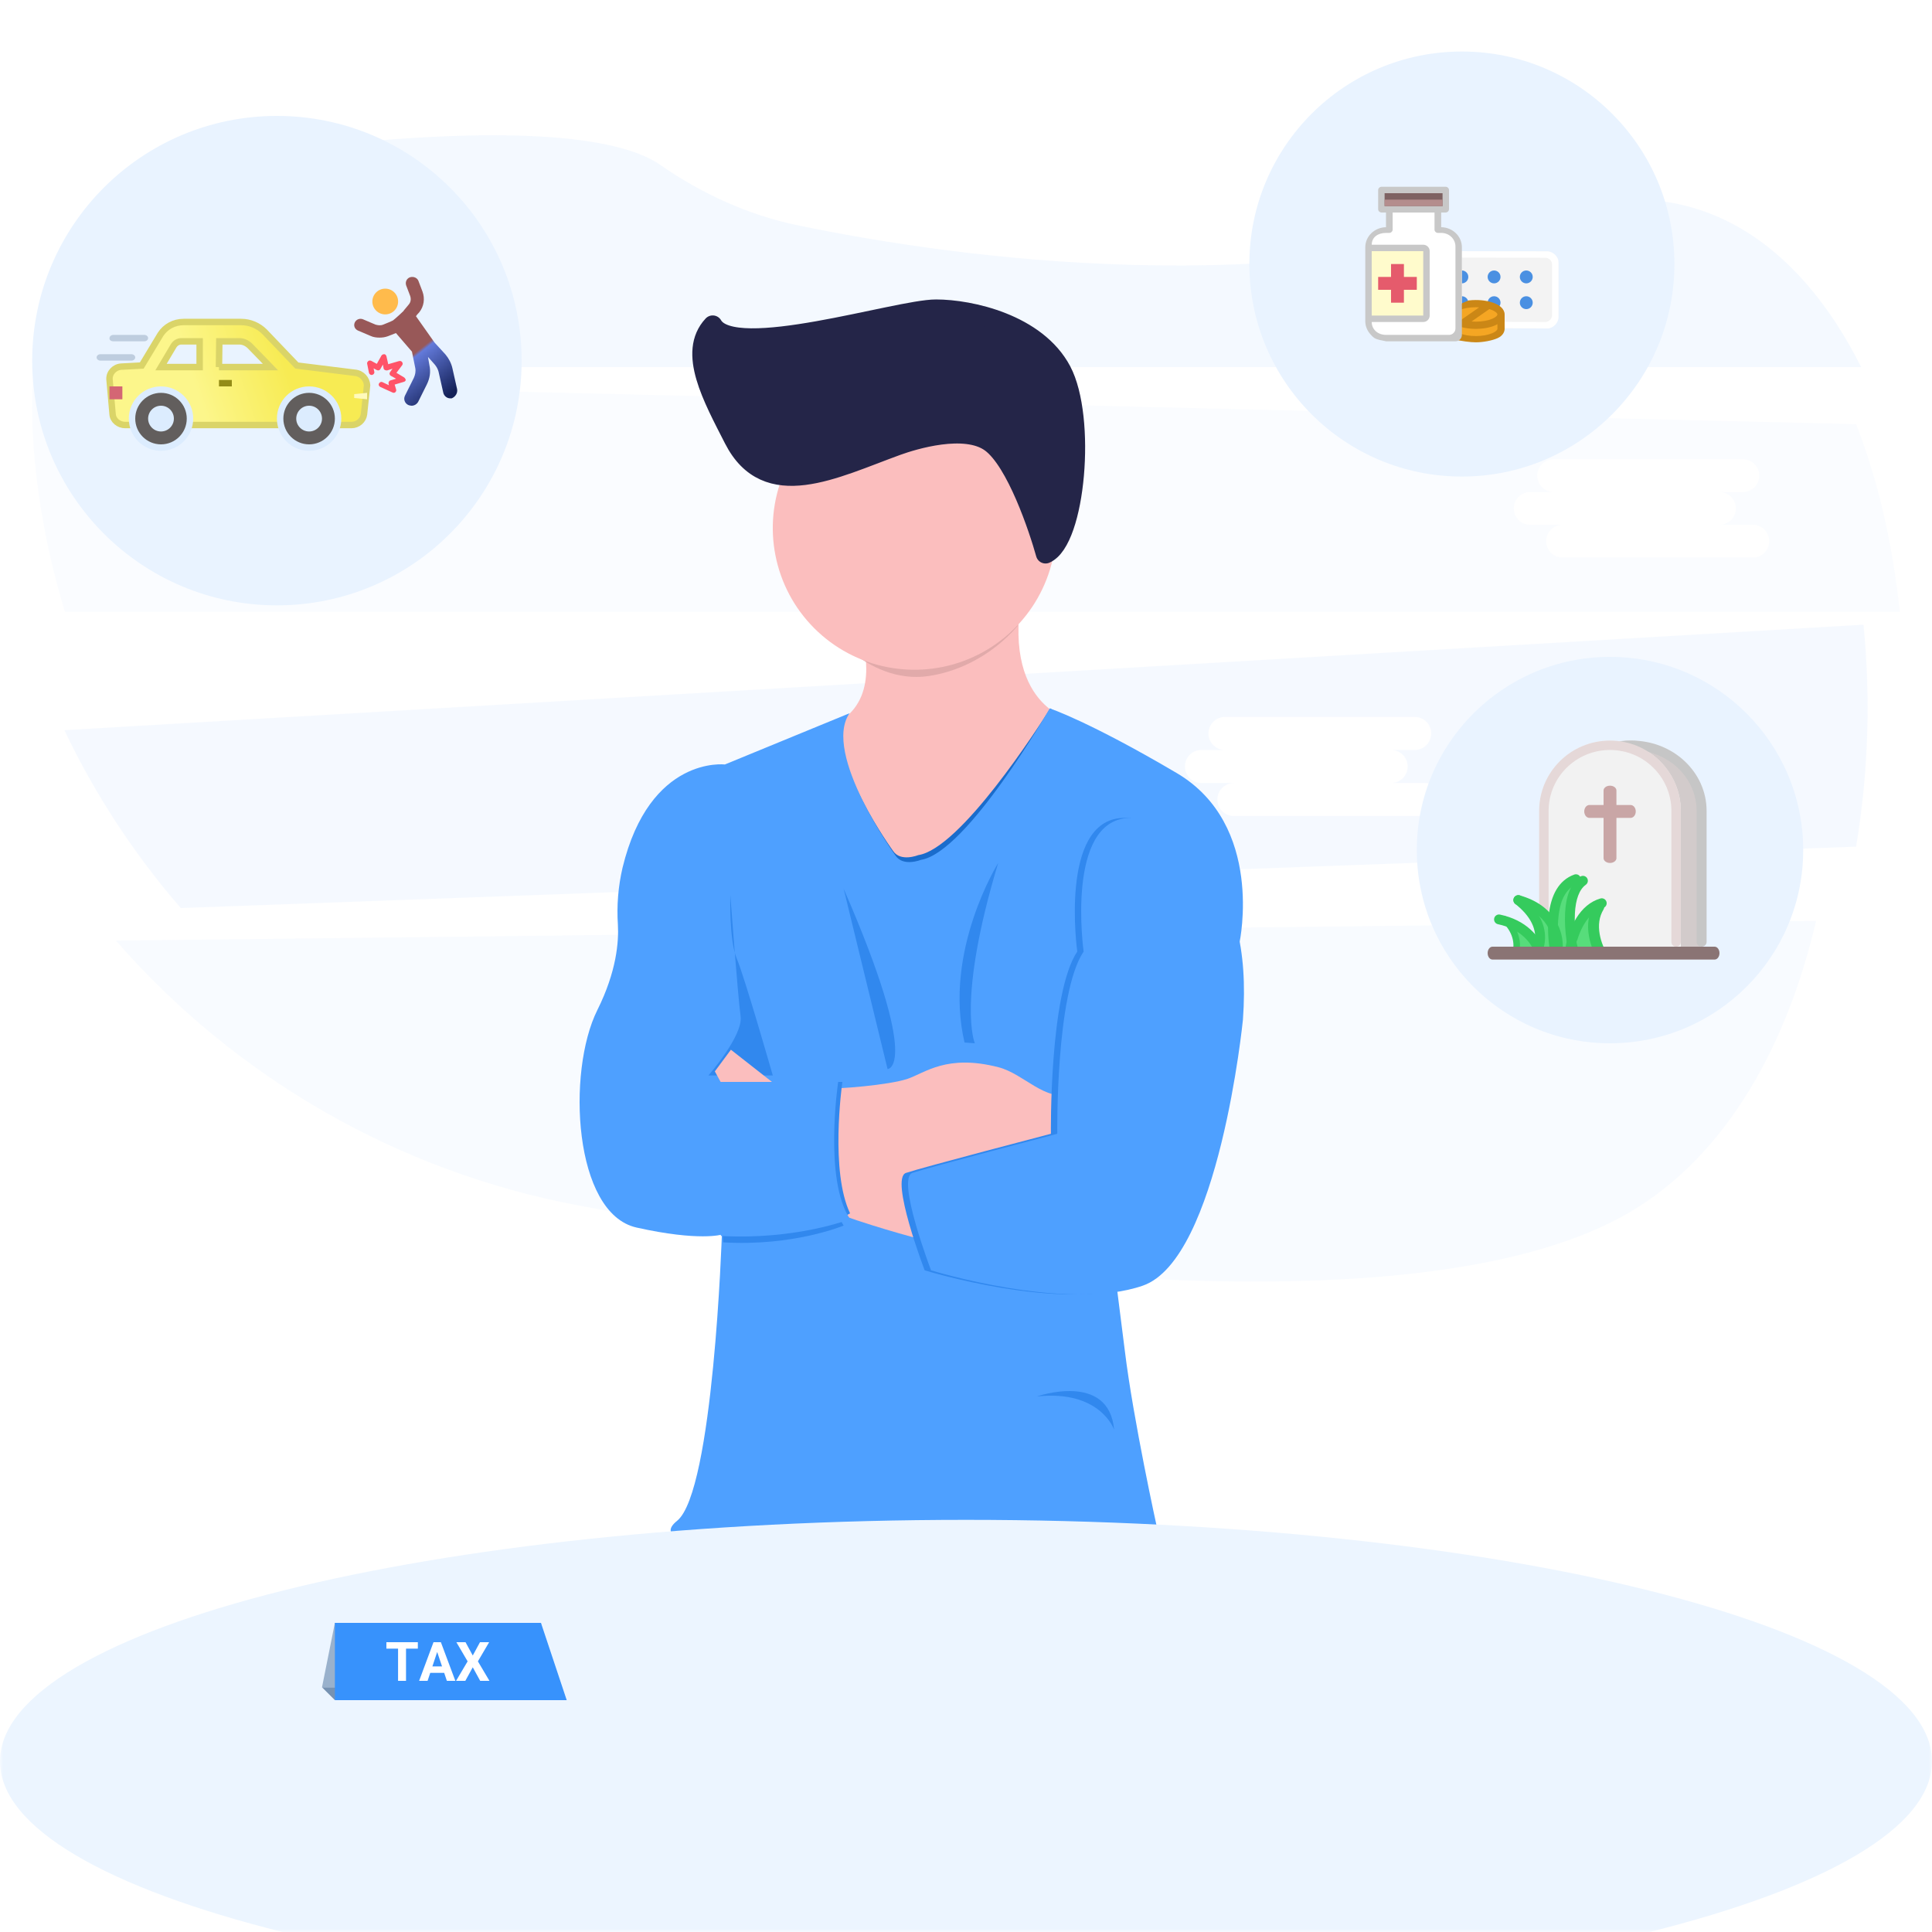 <?xml version="1.0" encoding="UTF-8"?>
<svg version="1.1" viewBox="0 0 300 300" xmlns="http://www.w3.org/2000/svg" xmlns:xlink="http://www.w3.org/1999/xlink">
<rect x="0" y="0" width="300" height="300" fill="#333333" stroke="none"/>
<title>unfortunate_events_myway</title>
<desc>Created with Sketch.</desc>
<defs>
<rect id="b" width="300" height="300"/>
<linearGradient id="d" x1="66.329%" x2="90.799%" y1="54.521%" y2="92.444%">
<stop stop-color="#985858" offset="0"/>
<stop stop-color="#637ADA" offset=".06"/>
<stop stop-color="#142158" offset="1"/>
</linearGradient>
<linearGradient id="c" x1="34.274%" x2="71.645%" y1="70.281%" y2="65.294%">
<stop stop-color="#FCF68B" offset="0"/>
<stop stop-color="#F7EB53" offset="1"/>
</linearGradient>
</defs>
<g fill="none" fill-rule="evenodd">
<g transform="translate(-30 -360)">
<g transform="translate(30 30)">
<g transform="translate(0 330)">
<mask id="a" fill="white">
<use xlink:href="#b"/>
</mask>
<use fill="#FFFFFF" fill-rule="nonzero" xlink:href="#b"/>
<g fill-rule="nonzero" mask="url(#a)">
<g transform="translate(5 21)">
<path transform="translate(145 150) scale(-1 1) translate(-145 -150)" d="m13 122c4.711 20.175 14.685 37.615 30.444 46.079 32.759 17.567 106.63 8.505 161.76-1.903 27.859-5.242 53.147-19.725 71.792-41.117l-264-3.059z" fill="#F4F9FF" opacity=".6"/>
<path transform="translate(145 98) scale(-1 1) translate(-145 -98)" d="m5.638 76c-1.138 11.49-0.752 23.08 1.148 34.468l260.14 9.532c7.242-8.345 13.322-17.634 18.075-27.614l-279.36-16.386zm102.89 24.587h-5.122c1.414 0 2.56 1.148 2.56 2.564 0 1.416-1.146 2.564-2.56 2.564h-29.629c-0.914 0-1.76-0.489-2.217-1.282s-0.457-1.771 0-2.564 1.302-1.282 2.217-1.282h5.122c-1.382-0.045-2.48-1.18-2.48-2.565s1.097-2.521 2.48-2.565h-3.658c-1.382-0.045-2.48-1.18-2.48-2.565s1.097-2.521 2.48-2.565h29.629c1.382 0.045 2.48 1.18 2.48 2.565s-1.097 2.521-2.48 2.565h3.658c1.382 0.045 2.48 1.18 2.48 2.565s-1.097 2.521-2.48 2.565z" fill="#ECF5FF" opacity=".5"/>
<path transform="translate(145 56) scale(-1 1) translate(-145 -56)" d="m289.87 38-283.09 6.866c-3.444 8.822-5.715 18.791-6.775 29.134h284.91c1.86-6.073 3.235-12.283 4.115-18.572 0.848-6.076 1.187-11.954 0.845-17.428zm-232.4 22.488h-5.106c0.912-1e-7 1.754 0.485 2.21 1.272 0.456 0.787 0.456 1.756 0 2.543-0.456 0.787-1.298 1.272-2.21 1.272h-29.534c-1.409-1e-7 -2.551-1.139-2.551-2.543 0-1.404 1.142-2.543 2.551-2.543h5.106c-1.378-0.044-2.472-1.17-2.472-2.544s1.094-2.5 2.472-2.544h-3.646c-1.378-0.044-2.472-1.17-2.472-2.544s1.094-2.5 2.472-2.544h29.534c1.378 0.044 2.472 1.17 2.472 2.544s-1.094 2.5-2.472 2.544h3.646c1.378 0.044 2.472 1.17 2.472 2.544s-1.094 2.5-2.472 2.544z" fill="#ECF5FF" opacity=".3"/>
<path transform="translate(145 18) scale(-1 1) translate(-145 -18)" d="m278.91 21.265h-29.328c-1.399 0-2.534-1.136-2.534-2.537 0-1.401 1.134-2.537 2.534-2.537h5.07c-1.368-0.044-2.455-1.168-2.455-2.538 0-1.371 1.086-2.494 2.455-2.538h-3.62c-1.368-0.044-2.455-1.168-2.455-2.538s1.086-2.494 2.455-2.538h15.307c-3.397-1.581-7.367-2.706-11.942-3.296-41.738-5.367-56.64-1.815-61.896 1.844-6.485 4.505-13.721 7.819-21.453 9.416-25.752 5.319-73.912 11.721-117.56-2.05-21.695-6.85-37.818 4.721-47.484 24.049h278c-0.363-5.617-1.45-10.802-3.444-15.344-0.458 0.394-1.043 0.61-1.647 0.609z" fill="#ECF5FF" opacity=".6"/>
</g>
</g>
<g fill-rule="nonzero" mask="url(#a)">
<g transform="translate(90 48)">
<path d="m76 63.686-2.637 12.826-12.912 21.488-15.923-6.734s-21.636-22.449-8.041-25.657c1.629-0.344 3.167-1.023 4.514-1.992 2.672-1.992 3.509-4.893 3.509-7.73 0-4.684-2.21-9.201-2.21-9.201l27.853-8.686c-1.151 3.624-1.823 7.38-2 11.175-0.211 7.527 2.608 11.21 4.918 12.976 0.865 0.698 1.86 1.22 2.93 1.534z" fill="#FBBEBE"/>
<path d="m70 38c-1.157 3.639-1.832 7.41-2.01 11.221-0.509 0.6-1.053 1.171-1.628 1.709-3.344 3.161-7.694 5.429-12.361 6.07s-9.003-1.426-12-4 0-6.308 0-6.308l28-8.692z" fill="#E1AAAA"/>
<path d="m73.998 34.006c-0.002 8.9-5.366 16.921-13.59 20.323s-17.687 1.514-23.976-4.783c-6.289-6.297-8.164-15.763-4.751-23.982 3.413-8.219 11.441-13.573 20.341-13.563 5.839-0.019 11.444 2.295 15.571 6.426s6.432 9.74 6.406 15.579z" fill="#FBBEBE"/>
<path d="m76 63.513-2.637 12.89-12.912 21.597-15.923-6.768s-21.636-22.563-8.041-25.787c1.629-0.346 3.167-1.028 4.514-2.002-2.456 6.722 7.684 20.7 7.684 20.7 1.169 1.746 3.889 0.64 3.889 0.64 6.526-0.978 18.555-19.676 20.514-22.784 0.862 0.689 1.851 1.203 2.912 1.513z" fill="#1A6CCC"/>
<path d="m89 189.56c-3.857 0.843-25.22 5.395-33.323 4.257-8.909-1.257-26.245-2.089-26.245-2.089s-11.035 0.566-14.433-0.917c0-0.396 0.035-0.617 0.035-0.617l6.289-7.246s60.886-4.387 65.45 0c1.125 1.07 1.814 3.515 2.226 6.612z" fill="#6F6FC6"/>
<path d="m49.063 84.87s-11.462-15.931-7.143-22.121l-19.364 7.96s-11.656-1.416-15.887 16.026c-0.675 2.898-0.919 5.881-0.724 8.851 0.153 2.632-0.2 7.263-3.189 13.253-4.784 9.588-3.695 31.591 6.084 33.774 9.779 2.183 13.251 1.086 13.251 1.086s-1.3 39.876-6.949 44.448c-5.649 4.573 14.398 3.487 14.398 3.487s17.323 0.873 26.231 2.177c8.908 1.304 33.892-4.573 33.892-4.573s-3.695-16.781-4.995-27.455-4.348-33.409-4.348-33.409l22.165-30.093s3.907-18.191-9.779-26.251c-13.686-8.06-19.705-10.031-19.705-10.031s-12.857 22.422-20.024 23.525c0 0-2.724 1.097-3.913-0.655z" fill="#4EA0FF"/>
<path d="m23.402 91s-0.2 7.053 0.997 9.837c1.197 2.783 5.601 18.163 5.601 18.163h-10s5.417-6.197 5-9.189c-0.417-2.991-1.598-18.811-1.598-18.811z" fill="#3188EE"/>
<path d="m55.152 145s-23.657-5.796-25.862-10.705c-2.204-4.909-8.29-15.933-8.29-15.933l2.494-3.362 11.51 9.024s13.708 10.914 20.136 11.986c6.428 1.072 0.012 8.99 0.012 8.99z" fill="#FBBEBE"/>
<path d="m77 117.11v13.269h-2.126c-10.493 0.002-20.813 2.686-29.988 7.798l-3.978 2.22-1.069 0.6-6.839-15.465 5-4.535h0.328c1.565 0.15 9.728-0.503 12.595-1.475 2.724-0.93 6.104-3.875 14.125-1.8 3.954 1.014 7.328 5.465 11.163 4.073l0.788-4.685z" fill="#FBBEBE"/>
<path d="m97.623 93.708 4.377 4.859v11.784s-3.72 37.177-15.53 41.287-32.89-2.382-32.89-2.382-5.449-14.266-2.902-15.126 22.507-6.076 22.507-6.076-0.278-21.811 4.093-28.297c0 0-2.843-20.313 7.001-20.746s13.344 14.699 13.344 14.699z" fill="#3188EE"/>
<path d="m98.625 93.708c2.25 1.528 3.375 2.292 3.375 2.292 1.065 4.052 1.399 8.835 1 14.35 0 0-3.706 37.177-15.546 41.287s-32.881-2.382-32.881-2.382-5.441-14.266-2.895-15.126c2.546-0.861 22.497-6.076 22.497-6.076s-0.284-21.811 4.091-28.297c0 0-2.842-20.313 6.998-20.746 9.839-0.433 13.362 14.699 13.362 14.699z" fill="#4EA0FF"/>
<path d="m41 90 6.819 28s5.379-0.029-6.819-28z" fill="#3188EE"/>
<path d="m65 86s-8.571 13.712-5.225 27.884l1.596 0.116s-2.853-6.563 3.629-28z" fill="#3188EE"/>
<path d="m71 168.84s11.188-3.91 12 5.162c0 0-2.112-6.217-12-5.162z" fill="#3188EE"/>
<path d="m39.273 121s-2.124 15.218 1.727 21.305c0 0-7.781 3.261-18.705 2.608l-1.295-23.913h18.273z" fill="#3188EE"/>
<path d="m42 140.41-1.082 0.594-6.918-15.302 6-5.698h0.804c-0.103 0.736-1.903 13.913 1.196 20.406z" fill="#3188EE"/>
<path d="m40.151 120s-2.275 15.219 1.849 21.309c0 0-8.335 3.263-20.035 2.609l-7.965-23.918h26.151z" fill="#4EA0FF"/>
<path transform="translate(48 19) scale(-1 1) translate(-48 -19)" d="m32.185 20.734c3.965-2.888 11.952-0.448 14.511 0.48 9.749 3.536 20.234 9.071 25.384-1.028 3.277-6.426 7.224-13.458 3.251-17.708-3.251 5.667-28.639-2.479-34.675-2.479-5.335 0-15.628 2.253-19.505 9.562-3.876 7.309-2.193 26.405 2.499 28.438 1.084-3.896 4.57-14.378 8.535-17.266z" fill="#242548" stroke="#242548" stroke-linecap="round" stroke-linejoin="round" stroke-width="3"/>
</g>
</g>
<path d="m150 311c82.843 0 150-16.789 150-37.5s-67.157-37.5-150-37.5c-82.843 0-150 16.789-150 37.5s67.157 37.5 150 37.5z" fill="#ECF5FF" fill-rule="nonzero" mask="url(#a)"/>
<g mask="url(#a)">
<g transform="translate(50 252)">
<polygon points="2 0 34 0 35 10 0 10" fill="#99B1CC" fill-rule="nonzero"/>
<polygon points="0 10 3 10 2 12" fill="#7692B2" fill-rule="nonzero"/>
<polygon points="2 0 34 0 38 12 2 12" fill="#3792FC" fill-rule="nonzero"/>
<path d="m14.884 4.001h-1.837v4.999h-1.236v-4.999h-1.812v-1.001h4.884v1.001zm4.09 3.762h-2.166l-0.412 1.236h-1.314l2.232-6h1.145l2.244 6h-1.314l-0.416-1.236zm-1.833-1.001h1.499l-0.754-2.246-0.745 2.246zm6.268-1.694 1.124-2.069h1.421l-1.746 2.975 1.792 3.025h-1.437l-1.153-2.102-1.153 2.102h-1.437l1.792-3.025-1.746-2.975h1.421l1.124 2.069z" fill="#fff" fill-rule="evenodd"/>
</g>
</g>
<g fill-rule="nonzero" mask="url(#a)">
<g transform="translate(220 102)">
<circle cx="30" cy="30" r="30" fill="#E9F3FF"/>
<path d="m33 13c6.075 0 11 4.925 11 11v21h-22v-21c0-6.075 4.925-11 11-11z" fill="#D2CBCB"/>
<path d="m30 13c6.075 0 11 4.925 11 11v21h-22v-21c0-6.075 4.925-11 11-11z" fill="#F2F2F2"/>
<path d="m45 23.909c0-6.025-5.206-10.909-11.627-10.909-0.576 0-1.147 0.039-1.71 0.117-0.424 0.059-0.716 0.428-0.654 0.826 0.062 0.397 0.456 0.672 0.88 0.613 0.488-0.068 0.984-0.102 1.484-0.102 5.566 0 10.077 4.233 10.077 9.454v20.364c0 0.402 0.347 0.727 0.775 0.727 0.428 0 0.775-0.326 0.775-0.727v-20.364z" fill="#C6C6C6"/>
<path d="m41 23.909c0-6.025-4.925-10.909-11-10.909s-11 4.884-11 10.909v15.618c0 0.402 0.328 0.727 0.733 0.727s0.733-0.326 0.733-0.727v-15.618c0-5.222 4.268-9.454 9.533-9.454 5.265 0 9.533 4.233 9.533 9.454v20.364c0 0.402 0.328 0.727 0.733 0.727 0.405 0 0.733-0.326 0.733-0.727v-20.364z" fill="#E5D8D8"/>
<path d="m29 25h-2.2c-0.442 0-0.8-0.448-0.8-1s0.358-1 0.8-1h2.2v-2.25c0-0.414 0.448-0.75 1-0.75s1 0.336 1 0.75v2.25h2.2c0.442 0 0.8 0.448 0.8 1s-0.358 1-0.8 1h-2.2v6.25c0 0.414-0.448 0.75-1 0.75s-1-0.336-1-0.75v-6.25z" fill="#C9A6A6"/>
<path d="m14.505 41.29c0.536-0.066 1.87 1.288 4 4.061 0-2.954-0.111-5.046-0.333-6.277 1.778 1.107 2.889 3.323 3.333 6.646-0.222-5.415 0.889-9.231 3.333-11.446-0.667 2.462-0.667 6.154 0 11.077-0.222-2.708 1-4.923 3.667-6.646-0.667 1.969-1 4.308-1 7.015-8 0-12 0.123-12 0.369 0 0.369-0.333-2.215-1-4.8z" fill="#57DD7B"/>
<path d="m22.652 45.336c0.09-1.324-0.189-2.926-1.153-4.474-1.091-1.753-2.901-3.086-5.525-3.832-0.406-0.116-0.829 0.12-0.944 0.526-0.116 0.406 0.12 0.829 0.526 0.944 2.264 0.644 3.758 1.744 4.646 3.17 0.77 1.238 0.995 2.532 0.925 3.563-0.003 0.045-0.006 0.078-0.007 0.079-0.053 0.419 0.244 0.801 0.663 0.854s0.801-0.244 0.854-0.663c0.005-0.042 0.01-0.092 0.015-0.166z" fill="#35CB5D"/>
<path transform="translate(23.071 40.114) rotate(-7) translate(-23.071 -40.114)" d="m21.543 45.17c-0.057-1.495 0.046-3.27 0.433-4.947 0.605-2.623 1.767-4.296 3.574-4.714 0.411-0.095 0.668-0.505 0.573-0.917s-0.505-0.668-0.917-0.573c-2.505 0.579-3.997 2.729-4.719 5.859-0.422 1.831-0.532 3.73-0.471 5.349 0.005 0.136 0.01 0.234 0.014 0.288 0.029 0.421 0.394 0.739 0.815 0.71 0.421-0.029 0.739-0.394 0.71-0.815-0.003-0.039-0.007-0.121-0.012-0.242z" fill="#35CB5D"/>
<path d="m24.773 43.912c-0.199-1.383-0.292-2.788-0.222-4.087 0.116-2.154 0.672-3.708 1.692-4.44 0.343-0.246 0.421-0.724 0.175-1.067-0.246-0.343-0.724-0.421-1.067-0.175-1.487 1.068-2.188 3.028-2.326 5.599-0.076 1.412 0.023 2.912 0.235 4.387 0.057 0.395 0.118 0.759 0.179 1.083 0.037 0.197 0.066 0.339 0.084 0.417 0.092 0.412 0.5 0.671 0.912 0.579 0.412-0.092 0.671-0.5 0.579-0.912-0.059-0.264-0.15-0.747-0.242-1.385z" fill="#35CB5D"/>
<path d="m19.718 45.117c0.616-2.412-0.131-5.182-3.196-7.723-0.093-0.077-0.189-0.154-0.286-0.231-0.332-0.261-0.812-0.203-1.073 0.129-0.261 0.332-0.203 0.812 0.129 1.073 0.087 0.068 0.172 0.137 0.255 0.206 2.584 2.143 3.167 4.302 2.69 6.168-0.047 0.184-0.09 0.304-0.112 0.351-0.175 0.384-0.005 0.837 0.379 1.012 0.384 0.175 0.837 0.005 1.012-0.379 0.057-0.125 0.131-0.33 0.202-0.606z" fill="#35CB5D"/>
<path d="m17.668 42.347c-1.2-1.098-2.77-1.912-4.745-2.33-0.413-0.087-0.819 0.177-0.906 0.589-0.087 0.413 0.177 0.819 0.589 0.906 1.706 0.361 3.03 1.048 4.03 1.963 0.523 0.479 0.924 0.989 1.218 1.496 0.17 0.293 0.264 0.511 0.297 0.613 0.129 0.402 0.56 0.623 0.962 0.493 0.402-0.129 0.623-0.56 0.493-0.962-0.234-0.727-0.83-1.755-1.938-2.769z" fill="#35CB5D"/>
<path transform="translate(26.303 41.585) rotate(14) translate(-26.303 -41.585)" d="m25.539 45.21c-0.049-1.117 0.067-2.476 0.478-3.758 0.441-1.376 1.163-2.417 2.21-3.027 0.365-0.213 0.488-0.68 0.275-1.045-0.213-0.365-0.68-0.488-1.045-0.275-1.411 0.823-2.348 2.174-2.896 3.881-0.475 1.483-0.605 3.009-0.549 4.291 0.004 0.089 0.008 0.15 0.011 0.191 0.034 0.421 0.402 0.735 0.823 0.701 0.421-0.034 0.735-0.402 0.701-0.823-0.001-0.016-0.004-0.066-0.008-0.136z" fill="#35CB5D"/>
<path transform="translate(28.387 42.387) rotate(-47) translate(-28.387 -42.387)" d="m26.942 44.469c0.257-0.557 0.581-1.114 0.973-1.631 0.859-1.13 1.914-1.896 3.186-2.162 0.458-0.096 0.751-0.545 0.655-1.002-0.096-0.458-0.545-0.751-1.002-0.655-1.714 0.359-3.1 1.365-4.187 2.795-0.472 0.622-0.857 1.284-1.162 1.946-0.185 0.401-0.305 0.719-0.366 0.915-0.139 0.446 0.11 0.921 0.556 1.06 0.446 0.139 0.921-0.11 1.06-0.556 0.04-0.129 0.135-0.38 0.287-0.71z" fill="#35CB5D"/>
<path transform="translate(14.5 43.057) rotate(30) translate(-14.5 -43.057)" d="m15.708 42.579c-0.785-0.739-1.812-1.287-3.104-1.568-0.27-0.059-0.535 0.119-0.593 0.397-0.057 0.278 0.115 0.551 0.386 0.61 1.116 0.243 1.982 0.705 2.636 1.321 0.342 0.322 0.605 0.666 0.797 1.007 0.111 0.197 0.173 0.344 0.194 0.413 0.085 0.27 0.366 0.419 0.629 0.332s0.407-0.377 0.323-0.647c-0.153-0.489-0.543-1.181-1.268-1.863z" fill="#35CB5D"/>
<path d="m46.25 47c0.414 0 0.75-0.448 0.75-1s-0.336-1-0.75-1h-34.5c-0.414 0-0.75 0.448-0.75 1s0.336 1 0.75 1h34.5z" fill="#8A7474"/>
</g>
</g>
<g mask="url(#a)">
<g transform="translate(194 8)">
<circle cx="33" cy="33" r="33" fill="#E9F3FF" fill-rule="nonzero"/>
<g transform="translate(32 31)" fill-rule="nonzero">
<path d="m0 0h14c1.105-2.0291e-16 2 0.895 2 2v8c0 1.105-0.895 2-2 2h-14v-12z" fill="#F3F3F3"/>
<path d="m11 9c-0.552 0-1-0.448-1-1s0.448-1 1-1 1 0.448 1 1-0.448 1-1 1zm0-4c-0.552 0-1-0.448-1-1s0.448-1 1-1 1 0.448 1 1-0.448 1-1 1zm-5 4c-0.552 0-1-0.448-1-1s0.448-1 1-1 1 0.448 1 1-0.448 1-1 1zm0-4c-0.552 0-1-0.448-1-1s0.448-1 1-1 1 0.448 1 1-0.448 1-1 1zm-5 4c-0.552 0-1-0.448-1-1s0.448-1 1-1 1 0.448 1 1-0.448 1-1 1zm0-4c-0.552 0-1-0.448-1-1s0.448-1 1-1 1 0.448 1 1-0.448 1-1 1z" fill="#4A90E2"/>
<path d="m14.272 12c0.462 0 0.881-0.219 1.196-0.534 0.315-0.315 0.533-0.741 0.533-1.207v-8.549c0-0.444-0.219-0.85-0.533-1.154-0.314-0.304-0.734-0.524-1.196-0.524l-14.272-0.032v11.904l14.272 0.096zm-13.272-11 13.01 0.03c0.218 0 0.48 0.114 0.677 0.302 0.198 0.188 0.312 0.442 0.312 0.633v8.04c0 0.234-0.126 0.49-0.323 0.683-0.197 0.193-0.449 0.312-0.667 0.312l-13.01-0.03v-9.97z" fill="#fff"/>
</g>
<g transform="translate(18 21)" fill-rule="evenodd">
<path d="m13.391 18.778v4.86c1.652 0.344 2.91 0.516 3.773 0.516 1.129 0 2.572-0.269 3.408-0.659s1.067-1.024 1.067-1.432v-2.238c0-0.408-0.2-0.773-0.47-1.047-0.27-0.273-0.614-0.481-1.016-0.653-0.803-0.344-1.843-0.538-2.989-0.538-0.389 0-0.759 0.025-1.119 0.068l-2.654 1.123z" fill="#CB8716" fill-rule="nonzero"/>
<path d="m17.163 18.706c0.178 0.002 0.347 0.012 0.518 0.022l-2.719 1.892c-0.12-0.039-0.243-0.077-0.347-0.122-0.307-0.132-0.536-0.285-0.662-0.413-0.127-0.128-0.146-0.205-0.146-0.26 2.24e-5 -0.055 0.02-0.132 0.146-0.26 0.127-0.128 0.355-0.281 0.662-0.413 0.614-0.263 1.532-0.446 2.548-0.446z" fill="#F5A623"/>
<path d="m19.261 18.995c0.162 0.049 0.316 0.102 0.45 0.16 0.307 0.132 0.536 0.285 0.662 0.413 0.127 0.128 0.146 0.205 0.146 0.26 2.24e-5 0.056-0.02 0.132-0.146 0.26-0.127 0.128-0.355 0.281-0.662 0.413-0.614 0.263-1.531 0.446-2.548 0.446-0.227 0-0.447-0.012-0.662-0.028l2.76-1.923z" fill="#F5A623"/>
<path d="m13.807 21.335c0.119 0.066 0.235 0.135 0.367 0.192 0.803 0.344 1.843 0.538 2.989 0.538 1.146 0 2.186-0.193 2.989-0.538 0.132-0.057 0.248-0.125 0.367-0.19v0.728c0 0.055-0.02 0.132-0.146 0.26-0.127 0.128-0.355 0.281-0.662 0.413-0.614 0.263-1.531 0.446-2.548 0.446-1.017 0-1.934-0.183-2.548-0.446-0.307-0.132-0.536-0.285-0.662-0.413-0.127-0.128-0.146-0.205-0.146-0.26v-0.73z" fill="#F5A623"/>
<path d="m12.464 1.7764e-14 -9.929-2.8422e-14c-0.296 2.8804e-5 -0.536 0.234-0.536 0.522v2.953c2.958e-5 0.288 0.24 0.522 0.536 0.522l0.679 0.004v2.28c-1.768 0.025-3.214 1.4-3.214 3.114v11.476c0 0.806 0.327 1.532 0.848 2.087 0.272 0.32 0.531 0.533 0.778 0.64 0.289 0.125 0.832 0.26 1.631 0.404h10.744c0.552 0 1-0.448 1-1v-13.61c0-1.714-1.446-3.088-3.214-3.114v-2.28h0.679c0.296-2.881e-5 0.536-0.234 0.536-0.522v-2.953c-2.96e-5 -0.288-0.24-0.522-0.536-0.522z" fill="#C8C8C8" fill-rule="nonzero"/>
<polygon points="3 1 12 1 12 3 3 3" fill="#7E6262"/>
<polygon points="3 2 12 2 12 3 3 3" fill="#B48D8D"/>
<path d="m4.25 4h6.5v2.639c4.33e-5 0.291 0.243 0.528 0.542 0.528h0.499c1.238 0 2.209 0.937 2.209 2.111v12.722c0 0.552-0.448 1-1 1h-9.791c-1.238 0-2.209-0.826-2.209-2h8c0.552 0 1-0.448 1-1v-10c0-0.552-0.448-1-1-1h-8c0.002-1.172 0.973-1.833 2.209-1.833h0.499c0.299 0 0.542-0.236 0.542-0.528v-2.639z" fill="#fff"/>
<polygon points="1 10 9 10 9 20 1 20" fill="#FFFBCC"/>
<path d="m6 14h2v2h-2v2h-2v-2h-2v-2h2v-2h2v2z" fill="#E55B6C" fill-rule="nonzero"/>
</g>
</g>
</g>
<g fill-rule="nonzero" mask="url(#a)">
<g transform="translate(5 18)">
<circle cx="38" cy="38" r="38" fill="#E9F3FF"/>
<circle transform="translate(54.82 28.82) rotate(-40.45) translate(-54.82 -28.82)" cx="54.82" cy="28.82" r="2" fill="#FFBB4C"/>
<path d="m65.981 42.438-0.735-3.271c-0.17-0.763-0.566-1.526-1.075-2.126l-1.697-1.853-2.885-4.089c0.113-0.164 0.283-0.382 0.509-0.6 0.735-0.927 0.905-2.126 0.509-3.216l-0.622-1.635c-0.17-0.491-0.735-0.763-1.301-0.6-0.509 0.164-0.792 0.709-0.622 1.254l0.622 1.635c0.17 0.491 0.113 0.981-0.226 1.363-0.622 0.763-0.792 0.927-0.792 0.981-0.226 0.218-0.792 0.763-1.244 1.145l-0.396 0.327s-0.283 0.164-1.527 0.654c-0.396 0.164-0.792 0.109-1.188 0l-1.923-0.818c-0.509-0.218-1.075 0-1.301 0.491-0.226 0.491 0 1.036 0.509 1.254l1.923 0.818c0.452 0.218 0.962 0.273 1.414 0.273 0.452 0 0.848-0.055 1.301-0.218 0.566-0.218 0.962-0.382 1.244-0.491l2.489 2.889 0.509 2.508c0.113 0.545 0 1.09-0.226 1.581l-1.357 2.726c-0.283 0.545-0.057 1.199 0.509 1.472 0.17 0.055 0.339 0.109 0.509 0.109 0.396 0 0.792-0.218 1.018-0.6l1.357-2.726c0.452-0.927 0.622-1.908 0.396-2.944l-0.226-1.308 1.018 1.145c0.283 0.327 0.509 0.709 0.622 1.145l0.735 3.271c0.113 0.491 0.566 0.872 1.075 0.872h0.226c0.566-0.218 0.962-0.818 0.848-1.417z" fill="url(#d)"/>
<path d="m57.723 40.589-1.164-0.696 0.887-1.179c0.111-0.161 0.111-0.321 0-0.482-0.111-0.161-0.277-0.214-0.499-0.161l-1.663 0.482-0.277-1.232c-0.055-0.161-0.166-0.321-0.333-0.321-0.166 0-0.333 0.054-0.443 0.214l-0.72 1.286-0.887-0.482c-0.166-0.054-0.333-0.054-0.443 0.054-0.111 0.107-0.222 0.268-0.166 0.429l0.277 1.393c0.055 0.214 0.277 0.375 0.499 0.321 0.222-0.054 0.388-0.268 0.333-0.482l-0.111-0.536 0.499 0.268c0.222 0.107 0.443 0.054 0.554-0.161l0.388-0.696 0.111 0.589c0 0.107 0.111 0.214 0.222 0.268s0.222 0.054 0.333 0.054l0.831-0.268-0.388 0.536c-0.055 0.107-0.111 0.214-0.055 0.321 0 0.107 0.111 0.214 0.222 0.268l0.776 0.429-0.887 0.268c-0.222 0.054-0.333 0.321-0.277 0.536l0.055 0.214-0.998-0.482c-0.222-0.107-0.443 0-0.554 0.214-0.111 0.214 0 0.429 0.222 0.536l1.884 0.857c0.055 0 0.111 0.054 0.166 0.054 0.111 0 0.222-0.054 0.277-0.107 0.111-0.107 0.166-0.268 0.111-0.429l-0.222-0.75 1.441-0.429c0.166-0.054 0.277-0.161 0.277-0.321-0.055-0.161-0.166-0.321-0.277-0.375z" fill="#FF5368"/>
<path d="m16 37.5c0-0.273-0.273-0.5-0.6-0.5h-4.8c-0.327 0-0.6 0.227-0.6 0.5s0.273 0.5 0.6 0.5h4.8c0.327 0 0.6-0.227 0.6-0.5z" fill="#BECDDF"/>
<path d="m12.606 35h4.794c0.327 0 0.599-0.227 0.599-0.5s-0.272-0.5-0.599-0.5h-4.794c-0.327 0-0.599 0.227-0.599 0.5-0.054 0.273 0.218 0.5 0.599 0.5z" fill="#BECDDF"/>
<path d="m50.152 39.887-9.06-1.127-5.007-5.239c-0.954-0.958-2.265-1.521-3.636-1.521h-8.941c-1.49 0-2.802 0.732-3.576 1.915l-2.921 4.845-3.159 0.169c-1.073 0.056-1.907 0.958-1.848 1.972l0.477 5.409c0.06 0.958 0.954 1.69 1.967 1.69h35.109c1.013 0 1.848-0.732 1.967-1.69l0.477-4.507c-0.06-0.901-0.775-1.803-1.848-1.915zm-24.152-0.887h-6l1.964-3.307c0.273-0.427 0.709-0.693 1.2-0.693h2.836v4zm3 0 0.056-4h3.099c0.62 0 1.183 0.267 1.634 0.693l3.211 3.307h-8z" fill="url(#c)" stroke="#DAD468"/>
<rect x="12" y="42" width="2" height="2" fill="#D46674"/>
<polygon points="50 43.2 52 43 52 44 50 43.8" fill="#FFFABB"/>
<rect x="29" y="41" width="2" height="1" fill="#948C17"/>
<circle cx="20" cy="47" r="4.5" fill="#625E5D" stroke="#DCECFE"/>
<circle cx="20" cy="47" r="2" fill="#DCECFE"/>
<circle cx="43" cy="47" r="4.5" fill="#625E5D" stroke="#DCECFE"/>
<circle cx="43" cy="47" r="2" fill="#DCECFE"/>
</g>
</g>
</g>
</g>
</g>
</g>
</svg>

